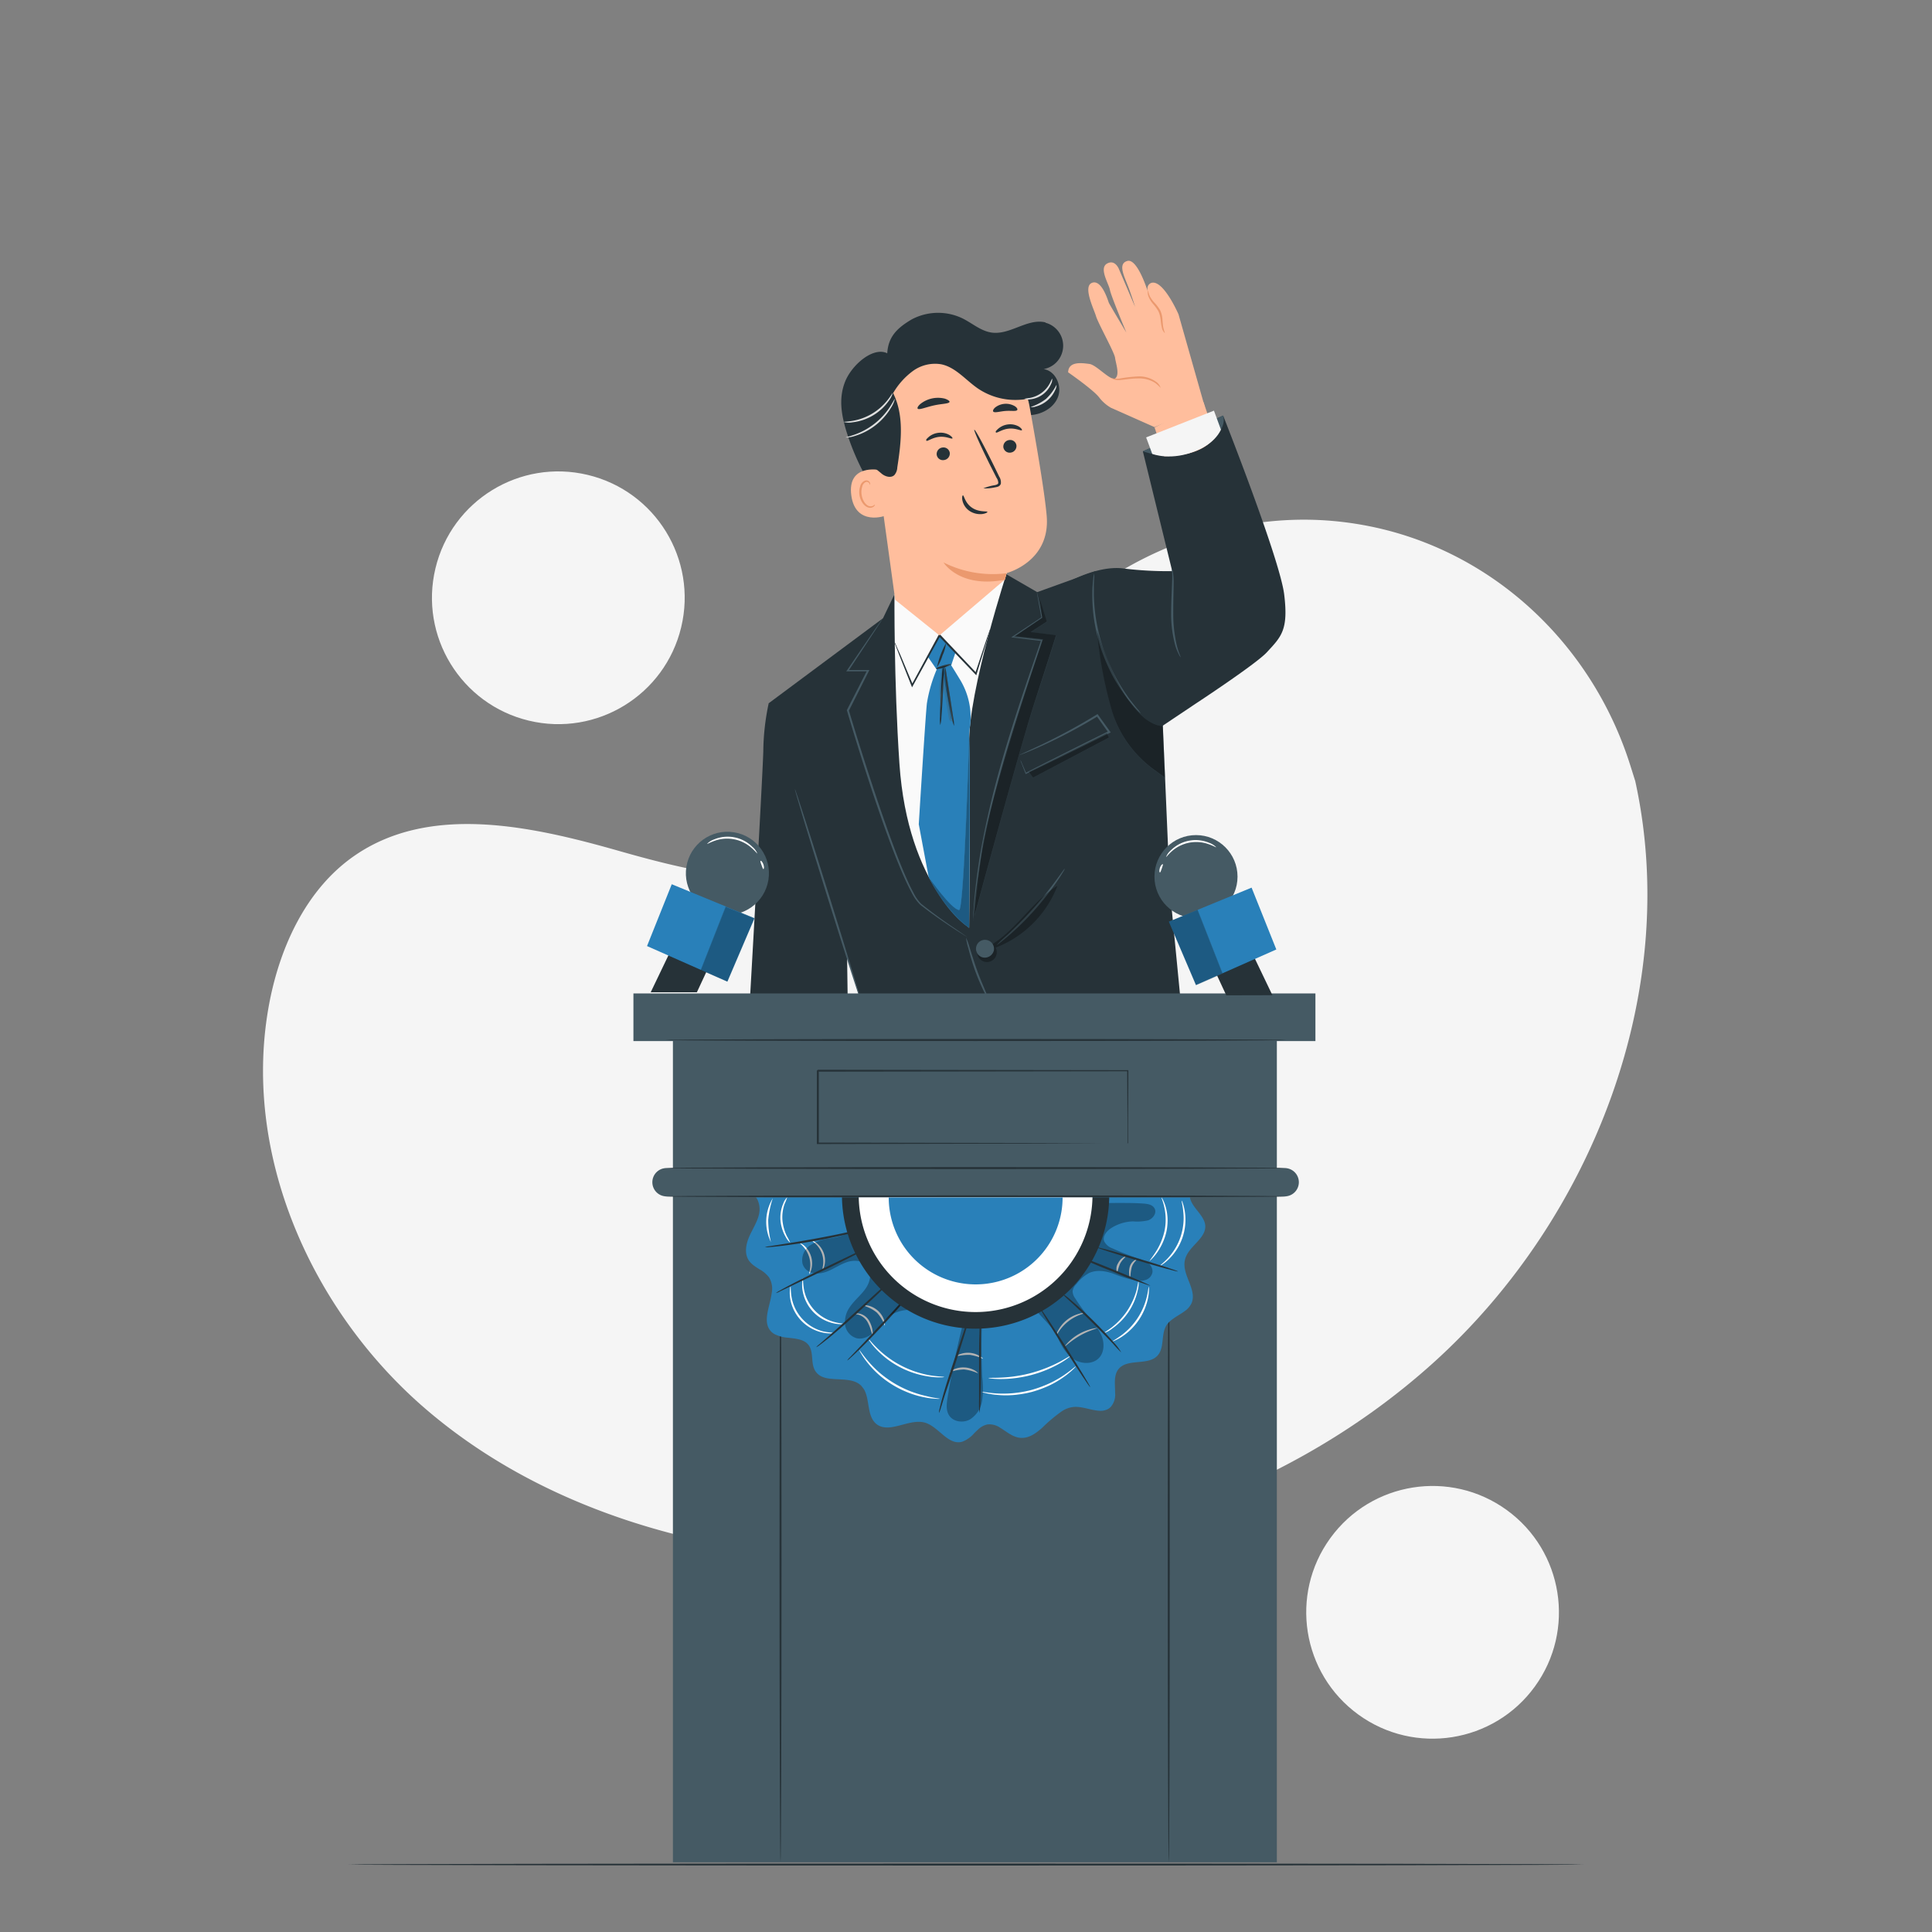 <svg xmlns="http://www.w3.org/2000/svg" viewBox="0 0 500 500"><rect x="0" y="0" width="500" height="500" fill="#808080" stroke="none"/><g id="freepik--background-simple--inject-9"><path d="M423.2,202.14,422,198.33c-10-32-36.32-56.43-69-62.41a86.61,86.61,0,0,0-12.75-1.38c-30.85-1-61.84,14.77-79.46,40.5-10.36,15.13-16.88,33.9-32,44.2-19.63,13.41-45.8,7.47-68.52,1s-48.93-12.29-68.5,1.2c-12.26,8.45-19.13,23.1-22,37.8-7.53,38.92,10.68,79.92,40.47,105.47s69.48,37.05,108.59,38.82c54.81,2.47,111.62-14.06,152.56-51.25S435.08,256.24,423.2,202.14Z" style="fill:#f5f5f5"></path><circle cx="144.5" cy="154.72" r="32.7" transform="translate(-39.63 259.19) rotate(-76.53)" style="fill:#f5f5f5"></circle><circle cx="370.75" cy="417.26" r="32.7" transform="translate(-184.73 472.05) rotate(-54.01)" style="fill:#f5f5f5"></circle></g><g id="freepik--Character--inject-9"><path d="M228.52,160l-29.58,22L223,259.71l82.55-.64-2.79-28.75-1.95-45.68-17.4-36.8-14.89,5.37a.19.19,0,0,1-.15,0l-8.21-4.75-28.68,5.37Z" style="fill:#263238"></path><path d="M194,260.09H219.4l-.65-45.68L198.94,182a62.1,62.1,0,0,0-1.4,12.56C197.26,203,194,260.09,194,260.09Z" style="fill:#263238"></path><path d="M277.48,150.12s7.14-3.81,13.28-3a93.39,93.39,0,0,0,12.61.69l-7.6-31,20.78-9.25s14.68,37.1,15.8,46.31-.74,10.89-4.55,15c-2.86,3.06-18.34,13.22-18.34,13.22l-9.52,6.37-14.76-12Z" style="fill:#263238"></path><path d="M295.25,184.64a8.93,8.93,0,0,1-1.12-1.09,16.89,16.89,0,0,1-1.21-1.36c-.45-.55-1-1.15-1.5-1.89A43.13,43.13,0,0,1,288,175a49.41,49.41,0,0,1-3.05-7.07,48.65,48.65,0,0,1-1.79-7.49,42.75,42.75,0,0,1-.47-6.27c0-.89,0-1.7.06-2.41s.09-1.32.16-1.82a8.08,8.08,0,0,1,.24-1.53,9.59,9.59,0,0,1,0,1.55c0,.5-.07,1.1-.06,1.81s0,1.51,0,2.39a50,50,0,0,0,.58,6.21,51.87,51.87,0,0,0,1.81,7.4,52.56,52.56,0,0,0,3,7,47.25,47.25,0,0,0,3.25,5.31c.49.74,1,1.36,1.43,1.92s.81,1,1.14,1.41A9.28,9.28,0,0,1,295.25,184.64Z" style="fill:#455a64"></path><path d="M260.9,147.15s-10.41,31.71-10.08,45.48,0,47.46,0,47.46-15.89-10.53-18.05-42.46c-1.45-21.34-1.28-43.81-1.28-43.81Z" style="fill:#fafafa"></path><path d="M251.84,238.41a.78.78,0,0,1,0-.25c0-.2,0-.44,0-.75,0-.69.1-1.65.17-2.86.18-2.48.55-6.06,1.19-10.47s1.66-9.61,3-15.34,3.07-12,5.07-18.46c2.81-9.16,5.76-17.59,8.2-24.67l.19.29-7.43-.9-.51-.06.42-.28,7.43-4.94-.05.13c-.39-2.11-.7-3.76-.91-4.93-.09-.53-.16-1-.22-1.28a2.91,2.91,0,0,1-.05-.44,2.49,2.49,0,0,1,.12.43c.07.32.17.74.28,1.27.25,1.16.59,2.8,1,4.9l0,.08-.07.05-7.36,5-.09-.35,7.44.84.27,0-.09.26c-2.4,7.1-5.32,15.54-8.12,24.68-2,6.48-3.73,12.71-5.1,18.42s-2.39,10.9-3.1,15.29-1.11,8-1.36,10.43q-.17,1.81-.27,2.85c0,.3-.06.55-.08.74A.7.7,0,0,1,251.84,238.41Z" style="fill:#455a64"></path><path d="M250.44,242.55l-.24-.12-.66-.39c-.58-.36-1.42-.89-2.5-1.59-2.16-1.42-5.27-3.47-8.9-6.32a11.55,11.55,0,0,1-2.14-3c-.61-1.11-1.18-2.29-1.75-3.52-1.12-2.47-2.2-5.16-3.29-8-2.16-5.69-4.33-12-6.5-18.71-1.94-6-3.72-11.75-5.29-17.06l0-.09.05-.09c1.88-3.67,3.63-7.1,5.22-10.22l.19.31-5.2,0H219l.21-.29c2.82-4.14,5.12-7.51,6.74-9.87.78-1.14,1.41-2,1.85-2.67l.5-.69c.11-.15.17-.23.18-.22a1.15,1.15,0,0,1-.14.25c-.11.19-.26.42-.45.72-.42.66-1,1.57-1.77,2.72l-6.6,10-.16-.3,5.2,0H225l-.16.31-5.17,10.26,0-.18c1.58,5.29,3.37,11.05,5.31,17,2.17,6.68,4.33,13,6.46,18.7,1.07,2.85,2.14,5.53,3.24,8,.55,1.23,1.1,2.41,1.7,3.5a11.24,11.24,0,0,0,2,2.9c3.58,2.86,6.67,5,8.78,6.43L249.6,242l.63.44C250.38,242.49,250.45,242.54,250.44,242.55Z" style="fill:#455a64"></path><path d="M256.26,259.71a14.18,14.18,0,0,1-1.26-2.35c-.71-1.49-1.69-3.54-2.56-5.91s-1.45-4.57-1.87-6.16a13.59,13.59,0,0,1-.56-2.61,13.68,13.68,0,0,1,.91,2.5c.51,1.57,1.15,3.75,2,6.09s1.79,4.42,2.41,5.94A12.85,12.85,0,0,1,256.26,259.71Z" style="fill:#455a64"></path><path d="M275.57,224.8a3.8,3.8,0,0,1-.49.93c-.34.59-.87,1.41-1.55,2.41a74.41,74.41,0,0,1-5.82,7.42,72.72,72.72,0,0,1-6.72,6.63c-.92.79-1.68,1.41-2.22,1.81a4.11,4.11,0,0,1-.86.6,38.19,38.19,0,0,1,2.83-2.68c1.76-1.64,4.13-4,6.58-6.7s4.48-5.36,5.91-7.3S275.51,224.76,275.57,224.8Z" style="fill:#455a64"></path><path d="M223,259.71c-.14,0-4.12-12.36-8.9-27.69s-8.53-27.81-8.4-27.86,4.12,12.36,8.9,27.7S223.13,259.67,223,259.71Z" style="fill:#455a64"></path><path d="M264.06,196.68a5.16,5.16,0,0,1,.43.87c.27.64.64,1.49,1.1,2.55l-.17-.07c4.16-2.15,12.24-6.22,21.54-10.83l-.1.39v0l-3.09-4.31.34.07a136.3,136.3,0,0,1-14.24,7.57c-1.84.84-3.33,1.46-4.36,1.88l-1.2.45a1.4,1.4,0,0,1-.42.13,2.2,2.2,0,0,1,.39-.21l1.15-.54c1-.46,2.48-1.14,4.3-2a160,160,0,0,0,14.11-7.7l.2-.13.14.2,3.1,4.3h0l.18.25-.27.14c-9.29,4.61-17.42,8.58-21.66,10.59l-.13.06,0-.13-1-2.59A5.24,5.24,0,0,1,264.06,196.68Z" style="fill:#455a64"></path><polygon points="240.11 169.95 242.35 173.19 245.83 173.19 247.3 168.81 243.13 164.43 240.11 169.95" style="fill:#2980B9"></polygon><path d="M242.88,172.23a37.13,37.13,0,0,0-3,9.8c-.37,3.2-2.1,31.3-2.1,31.3L240.34,227s4.18,8.82,10.47,13.14c0,0,.42-44.78,0-49.52a20.29,20.29,0,0,1,.28-3,18.7,18.7,0,0,0-2.64-11.74c-1.37-2.25-2.64-4.31-2.65-4.23A18,18,0,0,1,242.88,172.23Z" style="fill:#2980B9"></path><path d="M305.55,170.11a3.61,3.61,0,0,1-.48-.79,13.57,13.57,0,0,1-.93-2.34,30.44,30.44,0,0,1-1.05-8.21c0-3.23.2-6.14.25-8.24a23.27,23.27,0,0,0,0-2.47,5,5,0,0,1-.09-.91,2.64,2.64,0,0,1,.29.88,15,15,0,0,1,.2,2.5c0,2.12-.12,5-.1,8.24a35.84,35.84,0,0,0,.88,8.11C305,168.91,305.64,170.06,305.55,170.11Z" style="fill:#455a64"></path><path d="M256.24,162.85a4.49,4.49,0,0,1-.2.84q-.27.9-.69,2.34c-.64,2.09-1.53,4.95-2.58,8.37l-.11.36-.26-.27-9.46-9.88.42-.06-.27.5c-2.52,4.57-4.86,8.83-6.83,12.42l-.22.41-.17-.43-3.25-8.2-.88-2.31a4.66,4.66,0,0,1-.26-.82,4.89,4.89,0,0,1,.39.77c.25.59.58,1.34,1,2.26.86,2,2,4.81,3.42,8.13l-.39,0,6.75-12.46c.09-.17.19-.34.27-.5l.17-.31.25.26,9.4,9.94-.37.08,2.76-8.31c.33-1,.6-1.72.8-2.31A4.8,4.8,0,0,1,256.24,162.85Z" style="fill:#263238"></path><path d="M246.09,171.93c0,.14-.78.49-1.82.79s-1.93.44-2,.3.78-.5,1.82-.8S246.05,171.79,246.09,171.93Z" style="fill:#263238"></path><path d="M242.49,172.7a21.66,21.66,0,0,1,2.35-6.28,10.73,10.73,0,0,1-.93,3.23A11,11,0,0,1,242.49,172.7Z" style="fill:#263238"></path><path d="M243.34,187.66a9.7,9.7,0,0,1-.07-2.21c0-1.37.1-3.25.2-5.33s.24-4,.36-5.32a9.42,9.42,0,0,1,.3-2.19,9.76,9.76,0,0,1,.07,2.22c0,1.36-.1,3.24-.21,5.32s-.23,3.95-.35,5.31A9.72,9.72,0,0,1,243.34,187.66Z" style="fill:#263238"></path><path d="M246.91,187.87a9.68,9.68,0,0,1-.59-2.22c-.3-1.38-.65-3.3-1-5.43s-.57-4.08-.71-5.48a8.73,8.73,0,0,1-.1-2.29,10.56,10.56,0,0,1,.47,2.24l.86,5.45c.31,2,.59,3.85.83,5.45A10.62,10.62,0,0,1,246.91,187.87Z" style="fill:#263238"></path><path d="M276.43,96.35s6.51,4.53,8,6.46a10.34,10.34,0,0,0,3.1,2.73l11.25,5,12.95-5.49L305,81.35s-3.9-9-7-8.15c0,0-1.52.42-.9,2.41,0,0-2.68-8.85-5.36-8.07s-.57,4.29.58,7.56,1.44,4.31,1.44,4.31l-4.16-9.73s-1-2.67-3.12-1.45.49,5.23.76,6.77,4.26,11.06,4.26,11.06-4.31-7.2-4.52-7.68-1.81-6.1-4.33-5.2.48,6.86,1,8.65,4.75,9.35,4.93,10.76,1.21,4.19.14,5.26-4.89-3.42-6.77-3.66S276.53,93.4,276.43,96.35Z" style="fill:#ffbe9d"></path><path d="M300.37,100.38a10.58,10.58,0,0,0-1.45-1.31,7.75,7.75,0,0,0-4.46-1.13c-1.86,0-3.52.36-4.79.42a4,4,0,0,1-1.49-.2c-.34-.13-.48-.28-.47-.3a5.63,5.63,0,0,0,1.93.13,36.19,36.19,0,0,1,4.81-.57,7.38,7.38,0,0,1,4.69,1.35A3,3,0,0,1,300.37,100.38Z" style="fill:#eb996e"></path><path d="M301.49,86.23a2.54,2.54,0,0,1-.83-1.6c-.31-1.08-.19-2.68-.88-4.1a11.87,11.87,0,0,0-1.36-1.86A6.93,6.93,0,0,1,297.34,77c-.49-1.07-.26-1.83-.2-1.8a5.53,5.53,0,0,0,.53,1.64,8.42,8.42,0,0,0,1.11,1.5,10.58,10.58,0,0,1,1.46,1.93,6.42,6.42,0,0,1,.6,2.36c.06.73.1,1.38.18,1.91A11.28,11.28,0,0,0,301.49,86.23Z" style="fill:#eb996e"></path><path d="M295.77,116.79a19,19,0,0,0,14.78-1c7.69-3.91,6-8.26,6-8.26Z" style="fill:#455a64"></path><path d="M298.8,110.63l2.51,7.45c6.16-.2,10.33-1.34,13.23-5l-3.07-9Z" style="fill:#ffbe9d"></path><path d="M296.62,113.2l1.58,4.27s5,2,11.65-.94c0,0,4.34-1.56,6.13-5.33l-1.81-4.93Z" style="fill:#f5f5f5"></path><g style="opacity:0.3"><path d="M283.88,162.85a104.68,104.68,0,0,0,4,21.64,29.61,29.61,0,0,0,10.81,14.75l2.79,2-.58-13.4S292.06,188.86,283.88,162.85Z"></path><path d="M301.55,201.32l-.05,0-2.79-2a30.41,30.41,0,0,1-6.58-6.53,28.94,28.94,0,0,1-4.23-8.23,104.4,104.4,0,0,1-4-21.65l0-.21.06.2A81.63,81.63,0,0,0,290,177.72a30.21,30.21,0,0,0,5.48,7.38,10.87,10.87,0,0,0,3.94,2.49,4,4,0,0,0,1.5.25h0v0Zm-17.63-38.26a105,105,0,0,0,4,21.42,29.15,29.15,0,0,0,4.23,8.22,30.1,30.1,0,0,0,6.57,6.52l2.75,2-.57-13.33h-.1a4.51,4.51,0,0,1-1.4-.26,11,11,0,0,1-4-2.51,29.65,29.65,0,0,1-5.48-7.39A80.24,80.24,0,0,1,283.92,163.06Z" style="fill:#455a64"></path></g><g style="opacity:0.3"><path d="M252.24,236.86S264.1,193,267.69,182s5.63-17.6,5.63-17.6l-6.58-.83,4.21-2.73L269,154.72l.67,5.11-7.39,5,7.43.87s-13.85,41.23-15.63,54.42C252.12,234.7,252.24,236.86,252.24,236.86Z"></path><path d="M252.23,237v-.15s-.1-2.33,1.84-16.76c1.74-12.9,15.18-53.1,15.62-54.4l-7.47-.87.06,0,7.38-5-.68-5.09h0l2,6.17h0l-4.15,2.69,6.55.83v0c0,.07-2.09,6.82-5.64,17.61s-15.32,54.38-15.44,54.82Zm10.12-72.21,7.39.86v0c-.13.41-13.86,41.37-15.62,54.41-1.66,12.32-1.83,15.8-1.84,16.57.84-3.1,12-44.2,15.4-54.64s5.47-17.09,5.62-17.58l-6.62-.83.06,0,4.19-2.72L269.06,155l.64,4.84h0Z" style="fill:#455a64"></path></g><g style="opacity:0.3"><polygon points="266.23 199.77 267.35 201.27 287.07 190.89 286.49 189.72 266.23 199.77"></polygon><path d="M267.34,201.3v0l-1.14-1.51,0,0,20.29-10.06,0,0,.59,1.19h0Zm-1.08-1.52,1.09,1.46L287,190.88l-.56-1.12Z" style="fill:#455a64"></path></g><g style="opacity:0.3"><path d="M252.93,246.83a2.53,2.53,0,1,0,4.73-1.58,27.85,27.85,0,0,0,16-16c-3.87,2.36-6.84,5.92-10,9.21s-6.61,6.5-11,7.8"></path></g><path d="M255.43,243.29a2.31,2.31,0,1,0-1,4.51,2.43,2.43,0,0,0,2.78-1.81A2.32,2.32,0,0,0,255.43,243.29Z" style="fill:#455a64"></path><g style="opacity:0.3"><path d="M240.34,227s5.84,8.43,7.9,8.53c1.26.06,2.6-44.91,2.6-44.91s.12,49.21,0,49.52C250,239.84,243.89,234.56,240.34,227Z"></path><path d="M250.82,240.12h0a19.17,19.17,0,0,1-4.21-3.82,38.87,38.87,0,0,1-6.27-9.33l0,0c.06.09,5.86,8.43,7.89,8.52h0c1.22-1.13,2.52-44.43,2.53-44.87h.05c0,2,.12,49.22,0,49.53ZM240.49,227.2c3.49,7.29,9.39,12.5,10.3,12.86.12-1.14.05-39.75,0-48-.25,7.85-1.39,42.34-2.51,43.37l-.06,0h0C246.36,235.41,241.48,228.61,240.49,227.2Z" style="fill:#455a64"></path></g><g style="opacity:0.3"><path d="M242.46,173.22l1.28-.17a34.3,34.3,0,0,0-.2,8.82l.63-5.5c.55,3.14,1.11,6.29,1.66,9.43a.86.86,0,0,0,.19.47c.12.12.36.14.44,0a.36.36,0,0,0,0-.27l-2-13.2,1.35-.76a8,8,0,0,0-3.54,1"></path><path d="M242.31,173a2.66,2.66,0,0,1,.84-.48,8.12,8.12,0,0,1,2.7-.64l.58,0-.51.3-1.34.79.09-.17c.32,2,.73,4.58,1.19,7.46.22,1.46.46,3,.71,4.61.06.42.12.78.18,1.26a.5.5,0,0,1-.33.5.59.59,0,0,1-.53-.1,1.12,1.12,0,0,1-.33-.73q-.23-1.26-.45-2.55c-.41-2.38-.81-4.66-1.19-6.81h.49c-.23,2-.45,3.81-.66,5.49l-.2,1.67-.23-1.66a24.78,24.78,0,0,1-.07-5.41c.13-1.5.29-2.67.4-3.44l.1.09a6.29,6.29,0,0,1-1.29.08,7.21,7.21,0,0,1,1.27-.25h.1v.1c0,.79-.17,2-.25,3.45a25.32,25.32,0,0,0,.18,5.32h-.43c.19-1.68.39-3.53.6-5.5l.19-1.72.3,1.71c.38,2.14.79,4.42,1.21,6.8q.24,1.29.45,2.55a.9.9,0,0,0,.13.41s.07,0,.07,0,0,.06,0,0-.05,0,0,0l-.17-1.19c-.24-1.61-.47-3.16-.68-4.62-.41-2.89-.76-5.43-1-7.48l0-.12.1,0,1.36-.75.08.27a8.73,8.73,0,0,0-2.65.49C242.62,172.87,242.32,173,242.31,173Z" style="fill:#455a64"></path></g><path d="M270.55,83.43c-4.63-1.1-9.11,3.27-13.84,2.65-2.87-.37-5.15-2.5-7.76-3.75a14.56,14.56,0,0,0-13,.33c-3.73,2.2-6.08,4.45-6.33,8.77-3.63-1.79-9.2,3-10.92,7.37s-.94,8.76.48,13.24a62.38,62.38,0,0,0,11.64,21.18c.47.55,1.19,1.14,1.81.8a1.57,1.57,0,0,0,.6-1.3c.4-4.22-.4-8.44-1-12.63s-1.09-8.51,0-12.6,4-8,8.07-9c3-.8,6.27,0,9.08,1.35s5.34,3.25,8.05,4.82a17.29,17.29,0,0,0,8.83,2.79c3.12-.06,6.37-1.74,7.52-4.65s-.59-6.83-3.69-7.28a6.15,6.15,0,0,0,.47-12Z" style="fill:#263238"></path><path d="M270.88,133.47c-.5-5.77-2.49-17.57-4.42-28.22A22.34,22.34,0,0,0,242.27,87l-1.15.11c-12.34,2-17.58,13.53-15.28,25.81l5.84,42.32,11.45,9.2L260.06,150l.45-1.69S271.92,145.41,270.88,133.47Z" style="fill:#ffbe9d"></path><path d="M260.51,148.35a28.38,28.38,0,0,1-16.33-2.79s4.08,6.74,15.88,4.48Z" style="fill:#eb996e"></path><path d="M263.05,115.25a1.71,1.71,0,0,1-1.47,1.88,1.65,1.65,0,0,1-1.91-1.36,1.71,1.71,0,0,1,1.47-1.88A1.63,1.63,0,0,1,263.05,115.25Z" style="fill:#263238"></path><path d="M264.47,111.33c-.19.25-1.57-.58-3.4-.4s-3.09,1.24-3.31,1,.07-.52.61-1a4.72,4.72,0,0,1,2.62-1.1,4.53,4.53,0,0,1,2.74.59C264.34,110.84,264.57,111.22,264.47,111.33Z" style="fill:#263238"></path><path d="M245.8,117.18a1.71,1.71,0,0,1-1.48,1.88,1.62,1.62,0,0,1-1.9-1.36,1.7,1.7,0,0,1,1.47-1.88A1.65,1.65,0,0,1,245.8,117.18Z" style="fill:#263238"></path><path d="M246.48,113.46c-.19.24-1.57-.59-3.41-.4s-3.08,1.24-3.3,1,.06-.51.61-1A4.72,4.72,0,0,1,243,112a4.54,4.54,0,0,1,2.74.6C246.34,113,246.58,113.35,246.48,113.46Z" style="fill:#263238"></path><path d="M254.48,126.4a12.47,12.47,0,0,1,2.93-.83c.46-.1.89-.23.94-.56a2.38,2.38,0,0,0-.45-1.36l-1.74-3.43c-2.42-4.88-4.23-8.92-4-9s2.33,3.79,4.75,8.68q.89,1.8,1.68,3.45a2.74,2.74,0,0,1,.43,1.82,1.17,1.17,0,0,1-.71.76,3.38,3.38,0,0,1-.78.19A12.34,12.34,0,0,1,254.48,126.4Z" style="fill:#263238"></path><path d="M249.21,128.2c.3,0,.5,1.94,2.34,3.19s3.94.81,4,1.09c0,.12-.43.43-1.32.55a5,5,0,0,1-3.32-.8,4.38,4.38,0,0,1-1.83-2.69C248.9,128.72,249.07,128.2,249.21,128.2Z" style="fill:#263238"></path><path d="M245.74,104c-.14.52-2,.46-4.12.94s-3.8,1.23-4.13.81c-.15-.2.1-.7.76-1.25a7.33,7.33,0,0,1,6.28-1.33C245.35,103.45,245.79,103.8,245.74,104Z" style="fill:#263238"></path><path d="M263.27,106.09c-.28.45-1.58.14-3.1.27s-2.78.56-3.12.15c-.15-.19,0-.63.53-1.08a4.54,4.54,0,0,1,5-.34C263.18,105.46,263.4,105.88,263.27,106.09Z" style="fill:#263238"></path><path d="M227.68,121.65c-.21-.07-8.43-1.61-7.37,6.52s9,5.38,9,5.15S227.68,121.65,227.68,121.65Z" style="fill:#ffbe9d"></path><path d="M226.42,130.56s-.13.12-.35.26A1.4,1.4,0,0,1,225,131c-.9-.2-1.8-1.47-2-2.93a4.62,4.62,0,0,1,.13-2.08,1.67,1.67,0,0,1,.92-1.23.75.75,0,0,1,.89.28c.13.21.1.38.15.39s.16-.16.05-.49a1,1,0,0,0-.39-.46,1.06,1.06,0,0,0-.81-.11,2,2,0,0,0-1.32,1.46,5,5,0,0,0-.19,2.33c.27,1.63,1.31,3.05,2.53,3.24a1.54,1.54,0,0,0,1.27-.39C226.43,130.76,226.45,130.57,226.42,130.56Z" style="fill:#eb996e"></path><path d="M265.5,94.1a15.62,15.62,0,0,0-5.58-5.28,26.7,26.7,0,0,0-16-4,21.76,21.76,0,0,0-14.61,7.24,22.94,22.94,0,0,0-5.14,12.15,40.5,40.5,0,0,0,.8,14.6c.53,1.88,1.68,2.47,3.17,3.75.92.79,2.43,1.23,3.32.39a3.24,3.24,0,0,0,.76-2c1-6.45,1.83-13.38-1.08-19.21a18.82,18.82,0,0,1,5.11-5.72,9.75,9.75,0,0,1,7.31-1.75c3.75.76,6.34,4.08,9.49,6.25a17.33,17.33,0,0,0,15.65,1.94Z" style="fill:#263238"></path><path d="M218.36,109.22c0-.09.88-.07,2.25-.3a14.67,14.67,0,0,0,9.09-5.38c.86-1.09,1.26-1.87,1.35-1.83a6.27,6.27,0,0,1-1.05,2.05,13.31,13.31,0,0,1-9.34,5.53A5.73,5.73,0,0,1,218.36,109.22Z" style="fill:#e0e0e0"></path><path d="M218.86,113.23c0-.09.91-.26,2.34-.76a18.18,18.18,0,0,0,9.09-7.14c.83-1.27,1.22-2.13,1.3-2.1a7.29,7.29,0,0,1-1,2.29,16.39,16.39,0,0,1-4,4.53,16.19,16.19,0,0,1-5.34,2.77A7.45,7.45,0,0,1,218.86,113.23Z" style="fill:#e0e0e0"></path><path d="M272.31,98A2.55,2.55,0,0,1,272,99.4a6.58,6.58,0,0,1-5.47,3.95,2.7,2.7,0,0,1-1.45-.13,9.75,9.75,0,0,1,1.4-.23,7.37,7.37,0,0,0,5.19-3.75C272.07,98.49,272.23,98,272.31,98Z" style="fill:#e0e0e0"></path><path d="M273.43,99.58a2.77,2.77,0,0,1-.34,1.35,7.61,7.61,0,0,1-5,4.27,2.56,2.56,0,0,1-1.38.13,13.17,13.17,0,0,0,4-2.1A13,13,0,0,0,273.43,99.58Z" style="fill:#e0e0e0"></path><rect x="174.15" y="263.27" width="156.3" height="218.69" style="fill:#455a64"></rect><path d="M332.48,309.62h-160a3.65,3.65,0,0,1-3.65-3.66h0a3.65,3.65,0,0,1,3.65-3.66h160a3.66,3.66,0,0,1,3.66,3.66h0A3.66,3.66,0,0,1,332.48,309.62Z" style="fill:#455a64"></path><rect x="163.93" y="257.1" width="176.5" height="12.33" style="fill:#455a64"></rect><path d="M332.89,309.62c0,.14-36,.26-80.4.26s-80.4-.12-80.4-.26,36-.26,80.4-.26S332.89,309.47,332.89,309.62Z" style="fill:#263238"></path><path d="M332.89,302.3c0,.15-36,.26-80.4.26s-80.4-.11-80.4-.26,36-.26,80.4-.26S332.89,302.16,332.89,302.3Z" style="fill:#263238"></path><path d="M332.89,269.15c0,.15-36,.27-80.4.27s-80.4-.12-80.4-.27,36-.26,80.4-.26S332.89,269,332.89,269.15Z" style="fill:#263238"></path><path d="M291.79,296s0-.12,0-.33l0-1c0-.87,0-2.11,0-3.71,0-3.24-.05-7.93-.08-13.87l.15.15-80.21.11h0l.26-.26h0v9.57q0,4.72,0,9.29l-.25-.25,57.16.11,16.89.08,4.56,0,1.19,0h.41a2.45,2.45,0,0,1-.38,0l-1.16,0-4.5,0-16.83.07-57.34.12h-.26V277.11h0l.26-.26h0l80.21.11h.15v.15c0,6-.06,10.7-.08,14,0,1.59,0,2.82,0,3.67v.94A1.45,1.45,0,0,1,291.79,296Z" style="fill:#263238"></path><path d="M202,482c-.14,0-.26-34.84-.26-77.79s.12-77.8.26-77.8.26,34.82.26,77.8S202.13,482,202,482Z" style="fill:#263238"></path><path d="M302.48,482c-.15,0-.27-34.84-.27-77.79s.12-77.8.27-77.8.26,34.82.26,77.8S302.62,482,302.48,482Z" style="fill:#263238"></path><path d="M311.66,318.79a3.73,3.73,0,0,0,.26-1.64,4.11,4.11,0,0,0-.46-1.53c-1-2-3.14-3.62-3.5-5.71H195.66l.16.2a4.3,4.3,0,0,1,.36.71,5.86,5.86,0,0,1,.39,2.43,7.17,7.17,0,0,1-.1.81,9.83,9.83,0,0,1-.64,2c-.27.64-.59,1.26-.91,1.89s-.71,1.35-1,2.05c-.88,2-1.32,4.4-.13,6.2a1.67,1.67,0,0,0,.12.16,5.69,5.69,0,0,0,1.19,1.16c.45.34.93.64,1.41.95a7.88,7.88,0,0,1,2.55,2.16,5.71,5.71,0,0,1,.66,4c-.45,3.55-2.55,7.52-.12,10a3.82,3.82,0,0,0,.86.65,9.24,9.24,0,0,0,3.5.92c2.09.26,4.22.39,5.37,2a3.74,3.74,0,0,1,.49,1c.58,1.77.15,3.94,1.15,5.56s2.76,2,4.71,2.12c2.57.2,5.43,0,7.19,1.73a4.94,4.94,0,0,1,.35.45,4.7,4.7,0,0,1,.34.44c1.62,2.67.72,6.9,3.21,9a3.91,3.91,0,0,0,1.52.77h0a5.52,5.52,0,0,0,1.08.16,7.65,7.65,0,0,0,1.34-.08c2.27-.31,4.77-1.41,7.12-1.38H238a6.11,6.11,0,0,1,1.34.2c3.54,1,5.87,5.78,9.48,5l.32-.1a7.76,7.76,0,0,0,3-2.17c.3-.3.61-.6.92-.88a5,5,0,0,1,2.51-1.38,4.89,4.89,0,0,1,3.32.89c1.46.88,2.87,2.11,4.52,2.48,2.42.53,4.41-.81,6.35-2.54a40.7,40.7,0,0,1,4.93-4.16c.19-.12.38-.26.57-.36a6.66,6.66,0,0,1,2.7-.84c2.17-.14,4.57.92,6.64,1h0a4.06,4.06,0,0,0,2.16-.46,3.68,3.68,0,0,0,.62-.46,4.78,4.78,0,0,0,1.21-3.7v0c0-1.06-.1-2.18-.05-3.24a7.19,7.19,0,0,1,.11-1,5,5,0,0,1,.12-.53l.06-.2a3.78,3.78,0,0,1,.62-1.17c2.28-2.9,7.7-.81,10.16-3.57a4.15,4.15,0,0,0,.6-.92,6.41,6.41,0,0,0,.49-1.63c.21-1.15.24-2.39.51-3.54a5.49,5.49,0,0,1,.62-1.62,3.87,3.87,0,0,1,.56-.72l.11-.15h0c.1-.1.22-.19.32-.28,1.1-1,2.55-1.69,3.75-2.58a5.22,5.22,0,0,0,1.77-2c.95-2.11-.15-4.35-1-6.62a13.2,13.2,0,0,1-.69-2.28c0-.16-.06-.32-.08-.47s0-.11,0-.17a5,5,0,0,1,.09-1.72C307.3,323.13,310.68,321.34,311.66,318.79Z" style="fill:#2980B9"></path><path d="M207,321.71s.52.13,1.16.69a6.17,6.17,0,0,1,1.83,6.05c-.22.82-.54,1.25-.59,1.22s.11-.5.23-1.29a7.07,7.07,0,0,0-.22-3.05,7.18,7.18,0,0,0-1.5-2.67C207.41,322.08,207,321.79,207,321.71Z" style="fill:#fff"></path><path d="M294.67,331.52a7.3,7.3,0,0,1-.24,2.47,16.07,16.07,0,0,1-2.35,5.51,16.32,16.32,0,0,1-4.19,4.29A7.23,7.23,0,0,1,285.7,345c-.05-.08.78-.53,2-1.46a18.65,18.65,0,0,0,4-4.28,18.88,18.88,0,0,0,2.43-5.31C294.48,332.45,294.58,331.51,294.67,331.52Z" style="fill:#fff"></path><path d="M294.19,325.91c.12.14-.93.8-1.31,2.08a11.42,11.42,0,0,0-.29,1.74c0,.46-.12.75-.19.75s-.14-.29-.17-.76a5.18,5.18,0,0,1,.15-1.88,3.14,3.14,0,0,1,1.1-1.59C293.87,326,294.15,325.86,294.19,325.91Z" style="fill:#fff"></path><path d="M300.61,309.91s.16.2.37.6a10.21,10.21,0,0,1,.69,1.79,12.4,12.4,0,0,1,.48,2.81,14.15,14.15,0,0,1-.25,3.49,15.24,15.24,0,0,1-2.59,5.76,12.23,12.23,0,0,1-1.24,1.46c-.32.32-.51.48-.54.45s.6-.79,1.48-2.12a17,17,0,0,0,2.38-5.65,14.48,14.48,0,0,0-.08-6.11C301,310.85,300.52,310,300.61,309.91Z" style="fill:#fff"></path><path d="M277.11,350.87s-.22.23-.68.57a21.25,21.25,0,0,1-2,1.32,31.11,31.11,0,0,1-15.33,4.13,21.33,21.33,0,0,1-2.43-.11,3.35,3.35,0,0,1-.87-.15c0-.09,1.26,0,3.29-.11a36.52,36.52,0,0,0,7.81-1.2,37.14,37.14,0,0,0,7.35-2.88C276,351.49,277.06,350.79,277.11,350.87Z" style="fill:#fff"></path><path d="M244.38,356.37a3,3,0,0,1-.9.08,15.53,15.53,0,0,1-2.46-.12,23.32,23.32,0,0,1-14.28-7.19,16,16,0,0,1-1.56-1.9,3.1,3.1,0,0,1-.47-.77c.08-.06.84,1,2.3,2.42A25.71,25.71,0,0,0,241.07,356C243.09,356.28,244.38,356.28,244.38,356.37Z" style="fill:#fff"></path><path d="M218.44,342.62s-.25.08-.71.09a8.82,8.82,0,0,1-1.93-.22,10.39,10.39,0,0,1-8.16-9,8.53,8.53,0,0,1,0-1.95c0-.45.11-.7.15-.69s0,1,.23,2.59a10.77,10.77,0,0,0,7.88,8.69C217.43,342.56,218.44,342.53,218.44,342.62Z" style="fill:#fff"></path><path d="M204.5,321.61a4.76,4.76,0,0,1-1.15-1.47,10.32,10.32,0,0,1-1.36-4.28,9.27,9.27,0,0,1,.74-4.44,4.22,4.22,0,0,1,1-1.56,14.48,14.48,0,0,1-.67,1.7,10.26,10.26,0,0,0-.56,4.26,11.81,11.81,0,0,0,1.17,4.15A11.78,11.78,0,0,1,204.5,321.61Z" style="fill:#fff"></path><path d="M215.61,345a1.74,1.74,0,0,1-.73.08,8.82,8.82,0,0,1-2-.22,10.77,10.77,0,0,1-8.44-9.25,9.85,9.85,0,0,1,0-2,1.86,1.86,0,0,1,.15-.72c.09,0,0,1.05.25,2.67a11.11,11.11,0,0,0,8.16,9C214.56,344.89,215.61,344.86,215.61,345Z" style="fill:#fff"></path><path d="M210.24,321.14c0-.05.51.11,1.14.61a5.7,5.7,0,0,1,2,5.7c-.19.79-.47,1.21-.53,1.18a7.1,7.1,0,0,1,.17-1.25,6.65,6.65,0,0,0-.29-2.89,6.72,6.72,0,0,0-1.54-2.47C210.61,321.48,210.2,321.21,210.24,321.14Z" style="fill:#fff"></path><path d="M199.52,321.45A11.81,11.81,0,0,1,200,310.1a24.61,24.61,0,0,0-1.19,5.63A24.91,24.91,0,0,0,199.52,321.45Z" style="fill:#fff"></path><path d="M225.84,345.48c-.07,0-.21-.4-.42-1.06a9.9,9.9,0,0,0-1-2.44,4.17,4.17,0,0,0-1.93-1.63c-.61-.24-1.05-.21-1.06-.3s.44-.23,1.17-.05a3.89,3.89,0,0,1,2.26,1.7,7.16,7.16,0,0,1,.95,2.63C225.9,345,225.91,345.47,225.84,345.48Z" style="fill:#fff"></path><path d="M229,343.14a9.64,9.64,0,0,0-2.07-3.44,9.53,9.53,0,0,0-3.58-1.83c0-.07.49-.13,1.26,0a5.77,5.77,0,0,1,4.27,4C229.06,342.65,229,343.14,229,343.14Z" style="fill:#fff"></path><path d="M243.24,362a3.59,3.59,0,0,1-1,0,18.42,18.42,0,0,1-2.71-.32,23.68,23.68,0,0,1-3.91-1.06,25.64,25.64,0,0,1-8.46-5.1,25.06,25.06,0,0,1-2.77-3,18.37,18.37,0,0,1-1.54-2.25,4.11,4.11,0,0,1-.46-.89c.09,0,.81,1.17,2.29,2.9a29.26,29.26,0,0,0,2.79,2.84,27.88,27.88,0,0,0,8.32,5,28.56,28.56,0,0,0,3.81,1.15C241.82,361.85,243.24,361.93,243.24,362Z" style="fill:#fff"></path><path d="M278.44,353.6a4.23,4.23,0,0,1-.7.77,10,10,0,0,1-.91.81,15.28,15.28,0,0,1-1.27,1,25.08,25.08,0,0,1-3.59,2.19,29.16,29.16,0,0,1-4.82,1.83,28.3,28.3,0,0,1-5.09.85,23.8,23.8,0,0,1-4.2-.07,13.08,13.08,0,0,1-1.61-.22,10.33,10.33,0,0,1-1.19-.24,3.78,3.78,0,0,1-1-.31c0-.1,1.46.25,3.81.41a29.28,29.28,0,0,0,4.15-.05,30.17,30.17,0,0,0,5-.87,32,32,0,0,0,4.75-1.77,27.76,27.76,0,0,0,3.59-2.05C277.31,354.55,278.37,353.53,278.44,353.6Z" style="fill:#fff"></path><path d="M297.3,333s.06.25.06.71a12.72,12.72,0,0,1-.19,1.92A15.78,15.78,0,0,1,290.25,346a11.23,11.23,0,0,1-1.71.92c-.42.18-.66.26-.67.22s.87-.51,2.17-1.44a17.49,17.49,0,0,0,6.77-10.16C297.17,334,297.21,333,297.3,333Z" style="fill:#fff"></path><path d="M305.81,310.73a2,2,0,0,1,.31.69,12.11,12.11,0,0,1,.49,2,14.23,14.23,0,0,1-4.14,12.48,11.29,11.29,0,0,1-1.59,1.3,2.24,2.24,0,0,1-.66.37c-.05-.08.83-.69,2-1.93a15.26,15.26,0,0,0,4-12.17C306.06,311.78,305.72,310.76,305.81,310.73Z" style="fill:#fff"></path><path d="M289.13,329.42a2.72,2.72,0,0,1,.24-2.52c.66-1.33,1.85-1.8,1.89-1.66s-.85.73-1.43,1.9A16.47,16.47,0,0,0,289.13,329.42Z" style="fill:#fff"></path><path d="M273.4,345.67a2.86,2.86,0,0,1,.47-1.39,8.68,8.68,0,0,1,5.49-4.3,2.91,2.91,0,0,1,1.47-.13,11.48,11.48,0,0,0-7.43,5.82Z" style="fill:#fff"></path><path d="M284,343.66c0,.16-2.15.65-4.51,2s-3.93,2.94-4,2.82a12.69,12.69,0,0,1,8.55-4.82Z" style="fill:#fff"></path><path d="M253.09,355.41a12,12,0,0,0-3.6-1,11.84,11.84,0,0,0-3.66.69c0-.05.29-.36.94-.67a5.93,5.93,0,0,1,2.74-.54,5.77,5.77,0,0,1,2.69.75C252.83,355,253.13,355.36,253.09,355.41Z" style="fill:#fff"></path><path d="M254.36,351.64a12.93,12.93,0,0,0-3.33-1,13.57,13.57,0,0,0-3.47.36s.29-.32.93-.56a5.93,5.93,0,0,1,5.08.51C254.14,351.27,254.4,351.59,254.36,351.64Z" style="fill:#fff"></path><path d="M311.92,317.15a4.11,4.11,0,0,0-.46-1.53,4.11,4.11,0,0,1,.46,1.53Z" style="fill:#2980B9"></path><g style="opacity:0.3"><path d="M249.4,341.87c-1.68,6.53-3.07,13.14-4.16,19.79-.26,1.56-.47,3.28.37,4.62,1.08,1.71,3.64,2.05,5.41,1.07a7,7,0,0,0,3.17-5,24.65,24.65,0,0,0,0-6.07,169.24,169.24,0,0,1,.36-21Z"></path></g><g style="opacity:0.3"><path d="M287.64,317.79a11.1,11.1,0,0,1,5.62-1.7,12.26,12.26,0,0,0,3.88-.27c1.24-.43,2.26-1.85,1.7-3s-2-1.28-3.25-1.36c-5-.34-11.77.15-16.61-.46l-11.44,27.47c1.51,1.89,5.12,5.19,6.08,7.41s2.16,4.47,4.16,5.82,5,1.48,6.66-.29c1.4-1.51,1.4-3.92.61-5.82a20.83,20.83,0,0,0-3.52-5.05,46.53,46.53,0,0,1-3.26-4.51,3.24,3.24,0,0,1-.68-1.86,3.35,3.35,0,0,1,1-1.88,10.46,10.46,0,0,1,3.25-2.83c1.92-.9,4.2-.54,6.22.13a31.23,31.23,0,0,0,6.07,1.85,4.94,4.94,0,0,0,2.59-.28,2.54,2.54,0,0,0,1.55-2,2.76,2.76,0,0,0-1.24-2.37,8.86,8.86,0,0,0-2.55-1.13,63.77,63.77,0,0,1-6.56-2.58,3.7,3.7,0,0,1-2.18-1.89C285.32,319.85,286.46,318.53,287.64,317.79Z"></path></g><path d="M243,365.67a4.45,4.45,0,0,1,.18-1.13c.16-.71.41-1.73.76-3,.69-2.51,1.79-5.94,3.05-9.71s2.42-7.17,3.2-9.65l.91-2.94a6,6,0,0,1,.38-1.07,4.35,4.35,0,0,1-.18,1.12c-.15.72-.41,1.74-.76,3-.69,2.51-1.79,5.94-3,9.71s-2.41,7.17-3.2,9.65c-.36,1.15-.66,2.14-.91,2.94A5.49,5.49,0,0,1,243,365.67Z" style="fill:#263238"></path><path d="M253.47,365.67a28.58,28.58,0,0,1-.09-3.53c0-2.33,0-5.27,0-8.52s0-6.34.12-8.52a20,20,0,0,1,.28-3.52,30.87,30.87,0,0,1,.09,3.52c0,2.33,0,5.27,0,8.52s-.05,6.34-.13,8.52A19.85,19.85,0,0,1,253.47,365.67Z" style="fill:#263238"></path><path d="M282.15,359c-.12.08-3.17-4.51-6.81-10.25s-6.49-10.46-6.37-10.54,3.17,4.52,6.81,10.26S282.27,358.93,282.15,359Z" style="fill:#263238"></path><path d="M290.18,350A27.14,27.14,0,0,1,288,347.7c-1.36-1.43-3.26-3.38-5.4-5.5s-4.11-4-5.55-5.33a26.36,26.36,0,0,1-2.31-2.22,16,16,0,0,1,2.55,1.94c1.52,1.27,3.53,3.12,5.68,5.24s4,4.12,5.3,5.62A14.38,14.38,0,0,1,290.18,350Z" style="fill:#263238"></path><path d="M297.68,332.75a105.56,105.56,0,0,1-10-3.8,106.07,106.07,0,0,1-9.8-4.28c.05-.13,4.53,1.57,10,3.8S297.74,332.62,297.68,332.75Z" style="fill:#263238"></path><path d="M304.86,329.05c0,.14-4.8-1.16-10.63-2.89s-10.53-3.24-10.48-3.38,4.8,1.15,10.63,2.88S304.9,328.91,304.86,329.05Z" style="fill:#263238"></path><path d="M219.25,352.1a4.15,4.15,0,0,1,.72-.84l2.08-2.18c1.75-1.84,4.16-4.4,6.79-7.26s5-5.47,6.65-7.38l2-2.25c.47-.53.75-.82.78-.79a4.83,4.83,0,0,1-.62.92c-.43.57-1.07,1.38-1.88,2.36-1.61,2-3.92,4.63-6.55,7.5s-5.08,5.38-6.91,7.15c-.91.9-1.67,1.6-2.2,2.07A4.28,4.28,0,0,1,219.25,352.1Z" style="fill:#263238"></path><g style="opacity:0.3"><path d="M219.72,319.09a18.5,18.5,0,0,1-5.14,1.42,11.79,11.79,0,0,0-5,1.85,4.58,4.58,0,0,0-1.89,4.67,3.46,3.46,0,0,0,1,1.59c1.41,1.25,3.6,1.12,5.36.44s3.32-1.81,5.1-2.41,4-.53,5.25.9c1.37,1.6.85,4.13-.34,5.87s-2.92,3.06-4.1,4.81a6.72,6.72,0,0,0-1.26,4.59,4.19,4.19,0,0,0,3,3.51c1.81.43,3.64-.67,4.95-2s2.36-2.93,3.91-4a9.31,9.31,0,0,1,7-1.06,27.33,27.33,0,0,1,6.7,2.64"></path></g><path d="M211.23,348.66a4.26,4.26,0,0,1,.78-.73l2.18-1.9c1.84-1.62,4.35-3.88,7.11-6.39l7.06-6.45c.85-.76,1.57-1.4,2.16-1.94a4,4,0,0,1,.84-.66,5.19,5.19,0,0,1-.7.81c-.47.5-1.17,1.2-2,2.06-1.75,1.71-4.21,4-7,6.56s-5.32,4.74-7.22,6.29c-1,.77-1.74,1.38-2.3,1.78A4.44,4.44,0,0,1,211.23,348.66Z" style="fill:#263238"></path><path d="M225.89,322.17a3.83,3.83,0,0,1-.93.61c-.61.35-1.51.85-2.64,1.44-2.24,1.18-5.38,2.74-8.87,4.43l-8.93,4.29-2.71,1.29a4,4,0,0,1-1,.42,4.5,4.5,0,0,1,.93-.6c.61-.36,1.51-.85,2.63-1.44,2.25-1.18,5.39-2.74,8.88-4.43l8.93-4.29,2.71-1.29A5,5,0,0,1,225.89,322.17Z" style="fill:#263238"></path><path d="M226.69,317a4.63,4.63,0,0,1-1,.5c-.69.28-1.72.64-3,1-2.56.77-6.15,1.58-10.14,2.34s-7.64,1.28-10.28,1.59c-1.32.16-2.39.27-3.14.32a4.32,4.32,0,0,1-1.16,0,6.25,6.25,0,0,1,1.14-.23l3.11-.48c2.62-.41,6.25-1,10.23-1.75s7.57-1.5,10.14-2.17c1.28-.33,2.31-.63,3-.85A4.6,4.6,0,0,1,226.69,317Z" style="fill:#263238"></path><path d="M217.9,309.86a34.59,34.59,0,0,0,69.17,0Z" style="fill:#263238"></path><path d="M222.24,309.86a30.25,30.25,0,0,0,60.49,0Z" style="fill:#fff"></path><path d="M230,309.9a22.49,22.49,0,0,0,45,0Z" style="fill:#2980B9"></path><polygon points="175.16 242.71 168.4 256.8 180.35 256.8 184.68 247.51 175.16 242.71" style="fill:#263238"></polygon><circle cx="188.24" cy="225.99" r="10.75" transform="translate(-64.9 375.74) rotate(-80.81)" style="fill:#455a64"></circle><polygon points="173.85 228.84 167.45 244.84 188.24 254.04 195.25 237.64 173.85 228.84" style="fill:#2980B9"></polygon><g style="opacity:0.3"><polygon points="187.81 234.58 181.35 251.05 188.24 254.04 195.25 237.64 187.81 234.58"></polygon><path d="M188.26,254.08h0l-6.91-3v0l6.47-16.49h0l7.46,3.07v0Zm-6.88-3,6.85,3,7-16.35-7.4-3Z" style="fill:#455a64"></path></g><path d="M196,220.9c-.07,0-.54-.63-1.53-1.49a9.53,9.53,0,0,0-9.47-1.83c-1.23.42-1.92.88-2,.8a4.76,4.76,0,0,1,1.84-1.15,9.07,9.07,0,0,1,9.85,1.91A4.53,4.53,0,0,1,196,220.9Z" style="fill:#fff"></path><path d="M197.58,224.91c-.15,0-.29-.47-.49-1s-.38-1-.26-1.12.53.3.75.94S197.72,224.9,197.58,224.91Z" style="fill:#fff"></path><polygon points="322.6 243.59 329.3 257.56 317.36 257.59 313.08 248.39 322.6 243.59" style="fill:#263238"></polygon><circle cx="309.52" cy="226.87" r="10.75" style="fill:#455a64"></circle><polygon points="323.91 229.72 330.31 245.72 309.52 254.93 302.51 238.52 323.91 229.72" style="fill:#2980B9"></polygon><g style="opacity:0.3"><polygon points="309.95 235.46 316.41 251.93 309.52 254.93 302.51 238.52 309.95 235.46"></polygon><path d="M309.5,255v0l-7-16.42h0l7.46-3.07v0l6.47,16.5h0Zm-7-16.42,7,16.35,6.85-3-6.44-16.43Z" style="fill:#455a64"></path></g><path d="M301.78,221.78a4.53,4.53,0,0,1,1.28-1.76,9.07,9.07,0,0,1,9.85-1.91,4.76,4.76,0,0,1,1.84,1.15c-.05.08-.74-.38-2-.8a9.53,9.53,0,0,0-9.47,1.83C302.32,221.15,301.85,221.83,301.78,221.78Z" style="fill:#fff"></path><path d="M300.18,225.79c-.14,0-.22-.57,0-1.21s.64-1,.75-.94-.06.55-.26,1.12S300.33,225.8,300.18,225.79Z" style="fill:#fff"></path></g><g id="freepik--Floor--inject-9"><path d="M409.83,482.54c0,.14-71.56.26-159.82.26s-159.84-.12-159.84-.26,71.55-.26,159.84-.26S409.83,482.39,409.83,482.54Z" style="fill:#263238"></path></g></svg>